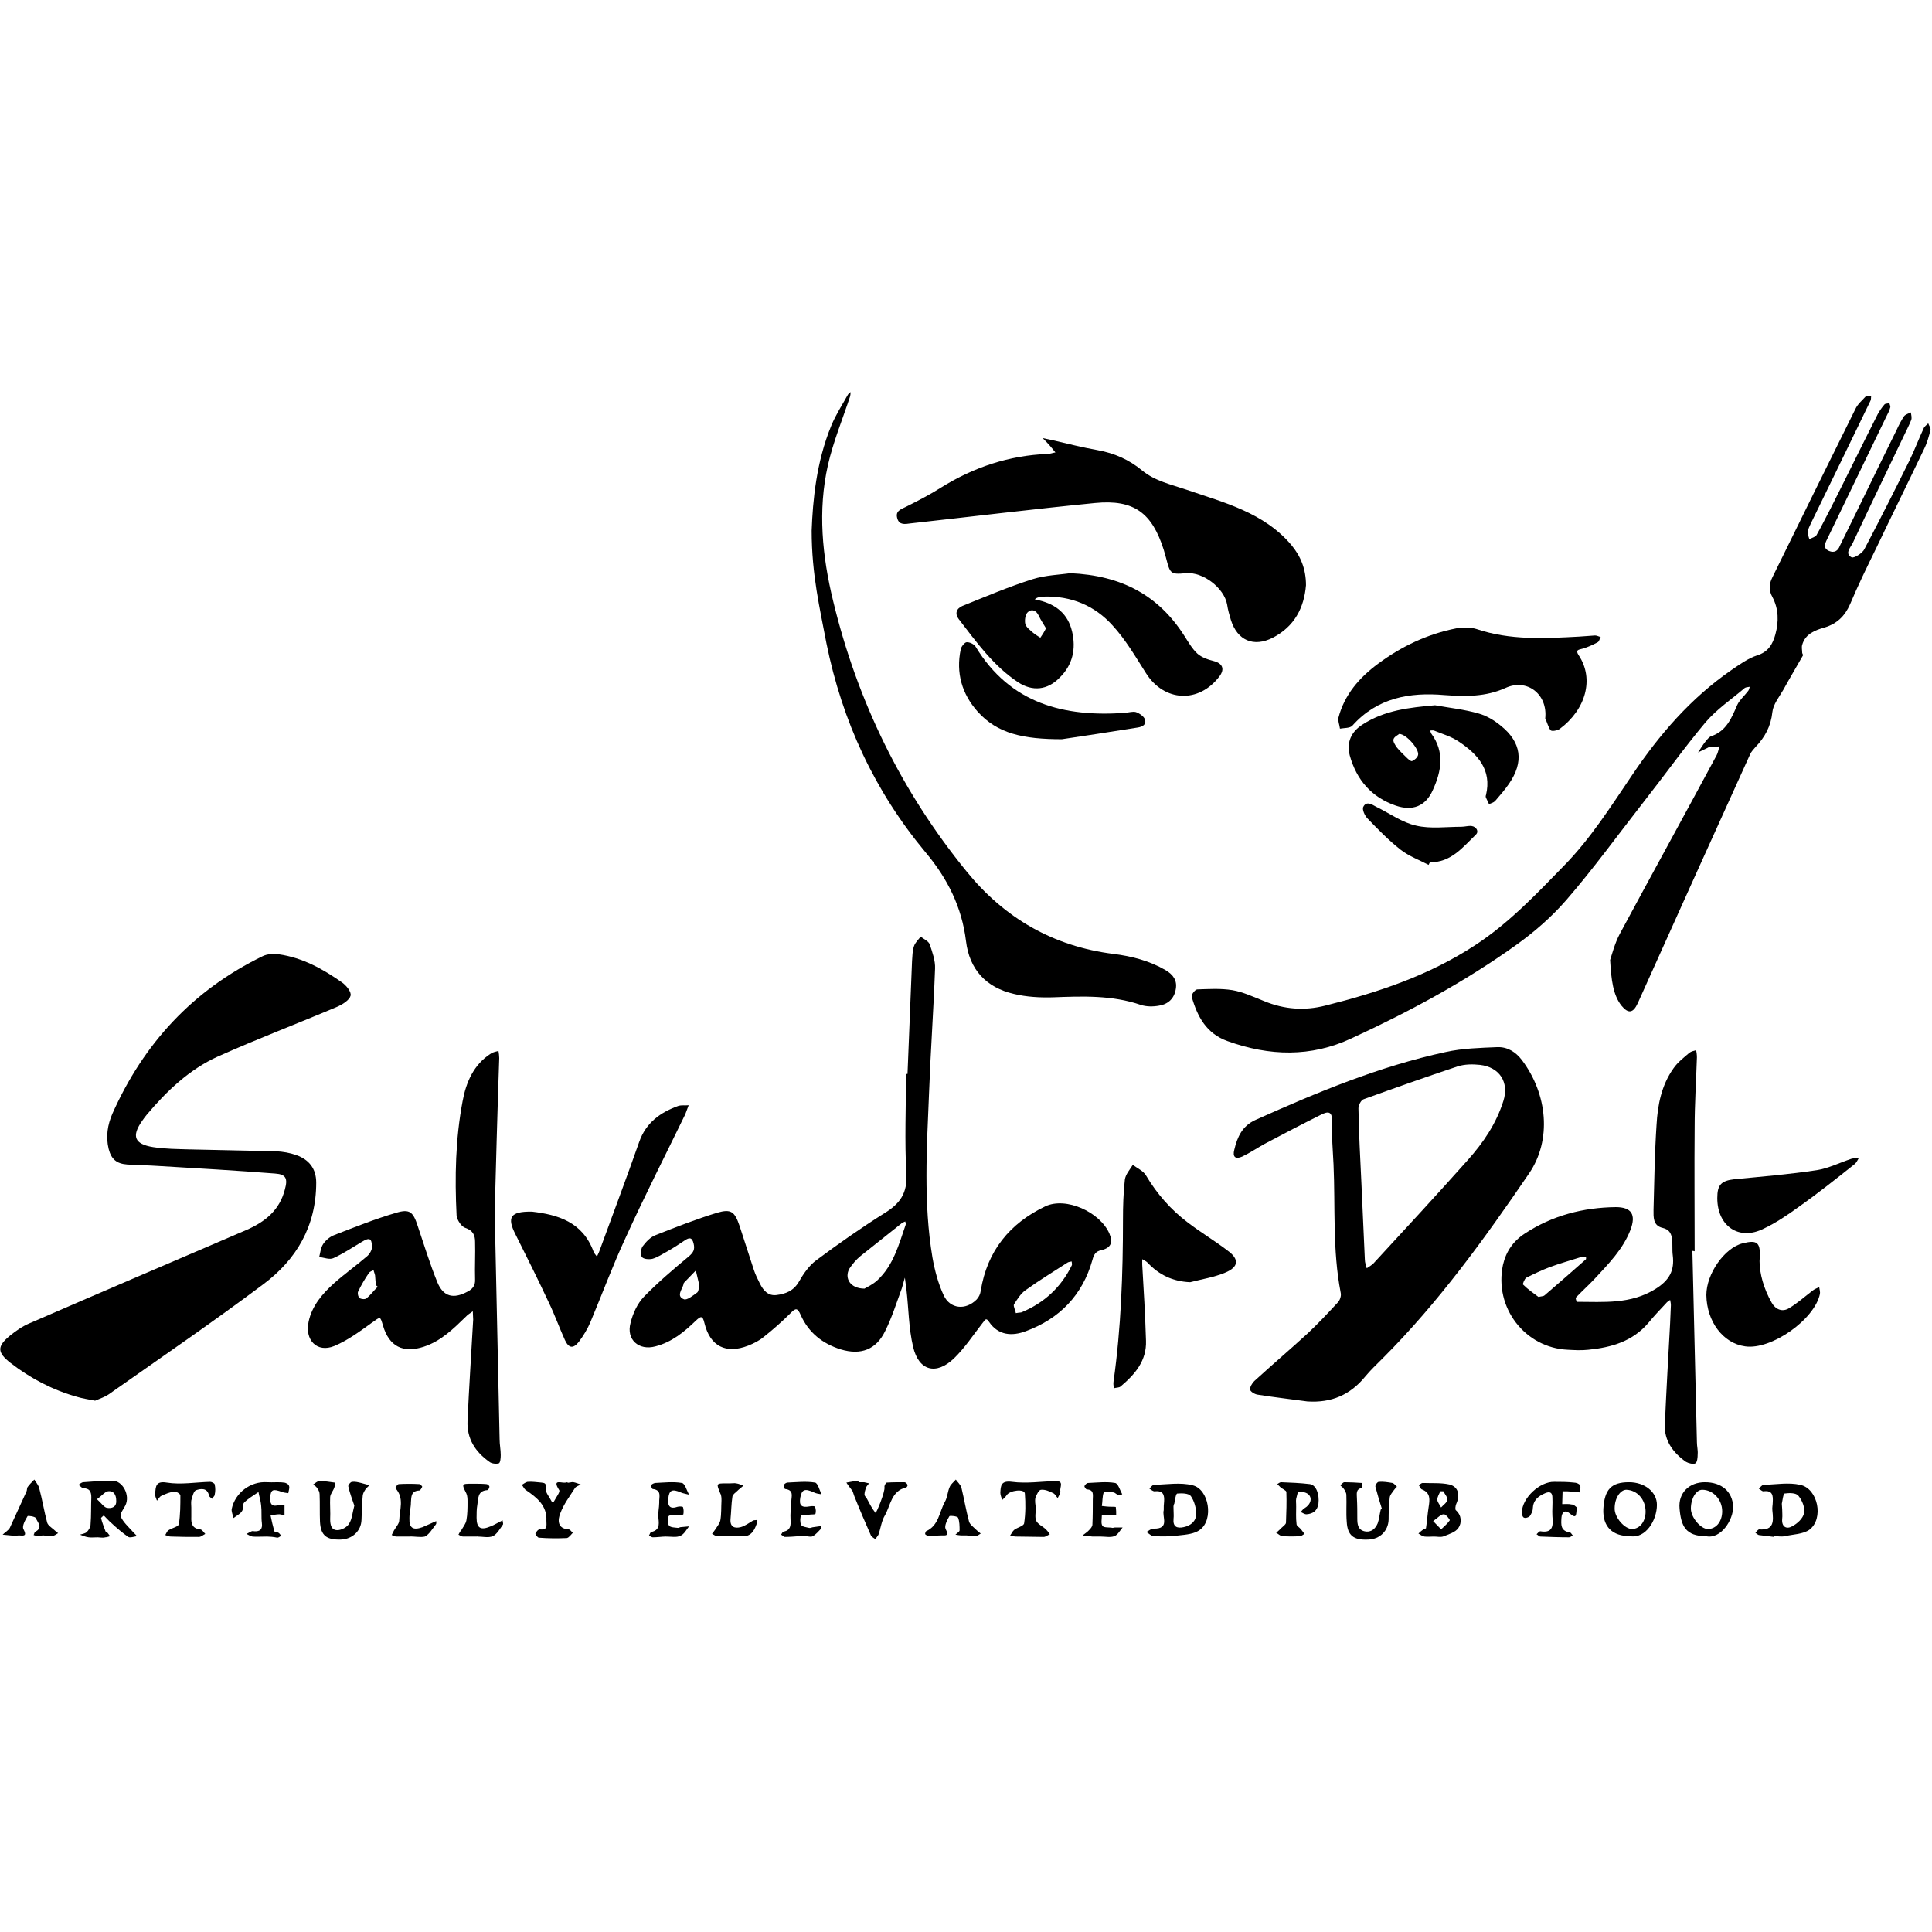 <?xml version="1.0" encoding="utf-8"?>
<!-- Generator: Adobe Illustrator 28.3.0, SVG Export Plug-In . SVG Version: 6.00 Build 0)  -->
<svg version="1.1" id="Livello_1" xmlns="http://www.w3.org/2000/svg" xmlns:xlink="http://www.w3.org/1999/xlink" x="0px" y="0px"
	 viewBox="0 0 512 512" style="enable-background:new 0 0 512 512;" xml:space="preserve">
<g>
	<path d="M426.7,254.4c0.5-1.5,1.2-4.3,2.5-6.8c8.5-15.8,17.2-31.6,25.7-47.4c0.4-0.7,0.5-1.6,0.8-2.4c-0.9,0.1-1.8,0.1-2.7,0.2
		c-0.2,0-0.3,0.1-0.5,0.2c-0.8,0.4-1.7,0.8-2.5,1.2c0.6-0.9,1.2-1.9,1.9-2.8c0.5-0.6,1-1.3,1.6-1.5c4.1-1.4,5.4-4.9,6.9-8.3
		c0.6-1.3,1.9-2.4,2.8-3.6c0.3-0.3,0.4-0.8,0.5-1.2c-0.4,0.1-1,0.1-1.3,0.3c-3.5,3-7.4,5.6-10.4,9.1c-5.7,6.8-10.9,14.1-16.4,21.1
		c-6.8,8.7-13.3,17.7-20.5,26c-3.9,4.5-8.5,8.5-13.4,12c-13.7,9.8-28.4,17.7-43.6,24.7c-10.7,5-21.7,4.7-32.8,0.7
		c-5.6-2-8-6.5-9.5-11.8c-0.1-0.5,0.9-1.9,1.5-1.9c3.1-0.1,6.2-0.3,9.3,0.2c2.9,0.5,5.6,1.8,8.4,2.9c5.3,2.2,10.7,2.6,16.2,1.2
		c14-3.5,27.5-8,39.7-16c8.9-5.8,16.1-13.4,23.4-20.9c7.2-7.3,12.6-15.9,18.3-24.3c7.2-10.7,15.5-20.3,26.2-27.7
		c2.2-1.5,4.4-3.1,6.8-3.9c3-0.9,4.2-3,4.9-5.6c0.9-3.3,0.9-6.7-0.8-9.9c-1-1.8-0.9-3.4,0-5.2c7.3-14.9,14.6-29.7,22-44.6
		c0.6-1.3,1.8-2.3,2.8-3.4c0.2-0.2,0.9-0.1,1.4-0.1c-0.1,0.4,0,0.9-0.2,1.3c-5.2,10.8-10.5,21.6-15.8,32.5c-0.3,0.7-0.7,1.4-0.8,2.1
		c-0.1,0.7,0.2,1.4,0.4,2.1c0.7-0.4,1.6-0.6,1.9-1.1c1.3-2.3,2.5-4.7,3.7-7c4.2-8.3,8.3-16.7,12.5-25c0.5-0.9,1.1-1.8,1.8-2.6
		c0.2-0.3,0.9-0.2,1.3-0.4c0.1,0.5,0.4,0.9,0.2,1.3c-0.2,0.8-0.6,1.5-1,2.3c-5.2,10.8-10.5,21.7-15.7,32.5c-0.6,1.2-1.1,2.4,0.5,3.1
		c1.4,0.6,2.4,0,2.9-1.4c0-0.1,0.1-0.1,0.1-0.2c5-10.1,9.9-20.3,14.9-30.4c0.6-1.3,1.2-2.5,2-3.7c0.4-0.5,1.2-0.7,1.8-1
		c0.1,0.7,0.3,1.4,0.1,2c-0.6,1.5-1.4,3-2.1,4.5c-4.5,9.4-9,18.7-13.4,28.1c-0.6,1.2-2.2,2.8-0.3,3.8c0.6,0.3,2.9-1.1,3.4-2.2
		c4.1-7.8,8.1-15.7,12-23.6c1.3-2.7,2.4-5.6,3.7-8.4c0.2-0.5,0.8-0.9,1.2-1.3c0.2,0.6,0.7,1.2,0.6,1.7c-0.4,1.7-0.9,3.5-1.7,5.1
		c-4.2,8.8-8.5,17.5-12.7,26.3c-2.4,4.9-4.8,9.8-6.9,14.8c-1.4,3.2-3.5,5.2-6.8,6.2c-2.5,0.7-5.1,1.7-5.9,4.6c-0.2,0.6,0,1.4,0,2.1
		c0,0.2,0.3,0.5,0.2,0.7c-1.7,3-3.5,6-5.2,9.1c-1.1,1.9-2.7,3.9-2.9,5.9c-0.4,3.8-2,6.7-4.5,9.3c-0.5,0.6-1.1,1.2-1.4,1.9
		c-10,22-19.9,44-29.8,66c-1.2,2.6-2.5,2.8-4.3,0.6C427.5,263.7,427,259.8,426.7,254.4z"/>
	<path d="M240.5,284.6c0.4-10,0.8-19.9,1.2-29.9c0.1-1.3,0.1-2.7,0.5-3.9c0.3-1,1.2-1.8,1.8-2.6c0.8,0.7,2.1,1.2,2.4,2.1
		c0.7,2.1,1.5,4.3,1.4,6.4c-0.4,11-1.2,22.1-1.6,33.1c-0.6,14.5-1.5,29,0.9,43.4c0.6,3.4,1.5,6.9,3,10.1c1.7,3.6,5.8,4,8.7,1.1
		c0.6-0.6,1-1.5,1.1-2.3c1.7-10.6,7.7-17.9,17.1-22.4c5.5-2.6,14.5,1.5,17,7.2c1,2.4,0.4,3.8-2.1,4.4c-1.5,0.3-2,1.1-2.4,2.6
		c-2.6,9.3-8.7,15.6-17.7,18.9c-3.5,1.3-7.2,1.2-9.7-2.5c-0.9-1.4-1.2-0.2-1.7,0.3c-2.5,3.2-4.7,6.6-7.6,9.4
		c-4.7,4.5-9.3,3.3-10.8-3c-1.2-5-1.2-10.3-1.8-15.4c-0.1-1-0.3-2-0.4-3c-0.3,0.9-0.5,1.9-0.8,2.8c-1.4,3.8-2.6,7.7-4.4,11.3
		c-2.4,5-6.5,6.5-11.8,4.9c-4.8-1.5-8.5-4.4-10.6-9.1c-0.9-2.1-1.4-1.8-2.8-0.4c-2.2,2.2-4.6,4.3-7,6.2c-1.2,1-2.6,1.7-4.1,2.3
		c-5.9,2.3-10.1,0.2-11.6-5.9c-0.5-2.2-1-1.9-2.3-0.7c-3.1,3-6.4,5.7-10.7,6.8c-4.4,1.2-7.8-1.8-6.6-6.2c0.6-2.5,1.8-5.1,3.5-6.9
		c3.7-3.8,7.8-7.3,11.9-10.7c1.3-1.1,1.7-1.9,1.3-3.5c-0.4-1.6-1.1-1.6-2.3-0.8c-1.5,1-3,2-4.6,2.9c-1.3,0.7-2.6,1.6-4,2
		c-0.9,0.2-2.4,0.1-2.8-0.5c-0.4-0.5-0.3-2.1,0.2-2.8c0.9-1.2,2.1-2.5,3.5-3c5.3-2.1,10.7-4.2,16.2-5.9c3.8-1.1,4.7-0.3,6,3.5
		c1.3,3.9,2.5,7.8,3.8,11.7c0.4,1.2,1,2.4,1.6,3.6c0.9,1.8,2.2,3.3,4.4,3c2.4-0.3,4.5-1.1,5.9-3.5c1.2-2.1,2.7-4.3,4.6-5.7
		c5.9-4.4,11.9-8.6,18.1-12.5c4.1-2.5,6.1-5.3,5.8-10.4c-0.5-8.8-0.1-17.6-0.1-26.5C240.3,284.6,240.4,284.6,240.5,284.6z
		 M229.1,341.5c0.7-0.4,2.2-1.1,3.4-2.2c4.3-4,5.7-9.5,7.5-14.7c0.1-0.3,0-0.6-0.1-0.9c-0.4,0.2-0.8,0.3-1.1,0.6
		c-3.6,2.9-7.2,5.7-10.8,8.6c-1.1,0.9-2.1,2.1-2.9,3.3C223.7,338.7,225.3,341.5,229.1,341.5z M269.2,348c1-0.2,1.4-0.1,1.7-0.3
		c5.9-2.5,10.3-6.6,13.1-12.3c0.2-0.3,0-0.8,0-1.1c-0.4,0.1-0.8,0.1-1.1,0.3c-3.7,2.4-7.5,4.7-11.1,7.3c-1.3,0.9-2.2,2.4-3.1,3.8
		C268.5,346.2,269.1,347.2,269.2,348z M185.3,340.5c-0.3-1.3-0.6-2.6-0.9-3.8c-1,1-2,2.1-3,3.1c-0.2,0.2-0.3,0.4-0.3,0.7
		c-0.4,1.3-1.9,3,0.1,3.8c0.8,0.4,2.5-1,3.6-1.8C185.2,342.1,185.2,341.1,185.3,340.5z"/>
	<path d="M25.2,371.2c-2-0.4-3.4-0.6-4.7-1c-6.5-1.8-12.4-4.9-17.7-9c-3.6-2.8-3.6-4.4-0.2-7.2c1.6-1.3,3.3-2.5,5.2-3.3
		c19.1-8.3,38.3-16.5,57.4-24.7c5.1-2.2,8.9-5.3,10.3-10.8c0.8-2.9,0.3-4-2.6-4.2c-10.3-0.8-20.6-1.4-30.8-2
		c-2.8-0.2-5.6-0.2-8.4-0.4c-2.8-0.2-4.2-1.4-4.9-4.1c-0.8-3.3-0.3-6.4,1-9.4c8.3-18.6,21.3-32.7,39.8-41.7c1.2-0.6,2.9-0.7,4.3-0.5
		c6.3,0.9,11.7,3.9,16.8,7.5c1.1,0.8,2.5,2.5,2.2,3.5c-0.3,1.1-2,2.2-3.3,2.8c-10.6,4.5-21.4,8.6-31.9,13.3
		c-7.5,3.4-13.5,9.1-18.8,15.4c-0.4,0.5-0.8,1-1.2,1.6c-2.9,4.1-2.1,6.2,2.9,7c3.2,0.5,6.4,0.5,9.6,0.6c7.7,0.2,15.3,0.3,23,0.5
		c1.8,0.1,3.6,0.4,5.3,1c3.4,1.2,5.3,3.6,5.3,7.3c0,11.5-5.2,20.4-14.1,27c-13.2,9.9-26.8,19.2-40.3,28.7
		C28,370.2,26.3,370.7,25.2,371.2z"/>
	<path d="M346.5,371.4c-4.4-0.6-8.8-1.1-13.2-1.8c-0.8-0.1-1.9-0.8-2-1.3c-0.1-0.7,0.5-1.7,1.1-2.3c4.6-4.2,9.4-8.3,14-12.5
		c2.8-2.6,5.5-5.5,8.1-8.3c0.6-0.6,1-1.8,0.8-2.6c-2.2-11.3-1.4-22.7-1.9-34c-0.2-3.8-0.5-7.6-0.4-11.4c0.1-2.8-1.1-2.7-2.9-1.8
		c-5,2.5-10,5.1-14.9,7.7c-2,1.1-3.9,2.4-6,3.4c-1.8,0.8-2.6,0.1-2.1-1.8c0.8-3.4,2.1-6.3,5.6-7.9c16.3-7.3,32.8-14.2,50.4-18
		c4.5-1,9.1-1.1,13.7-1.3c2.7-0.1,4.9,1.3,6.5,3.4c6.8,9,8,21.2,1.9,30.1c-11.8,17.3-24,34.2-38.8,49c-1.6,1.6-3.2,3.1-4.6,4.8
		C357.8,369.7,352.8,371.8,346.5,371.4z M360.8,313.8C360.8,313.8,360.8,313.8,360.8,313.8c0.3,6.7,0.6,13.3,0.9,20
		c0,0.8,0.3,1.5,0.5,2.3c0.6-0.4,1.3-0.8,1.8-1.3c8.4-9.1,16.8-18.2,25-27.4c4.1-4.6,7.5-9.6,9.4-15.6c1.6-5-1-9-6.2-9.6
		c-1.9-0.2-4-0.2-5.9,0.4c-8.4,2.8-16.6,5.7-24.9,8.7c-0.7,0.2-1.4,1.6-1.4,2.4C360.1,300.5,360.5,307.1,360.8,313.8z"/>
	<path d="M448.5,331.5c0.4,16.9,0.8,33.8,1.2,50.7c0,1.1,0.3,2.1,0.2,3.2c0,0.8-0.1,2.1-0.6,2.4c-0.6,0.3-1.8,0-2.5-0.4
		c-3.4-2.4-5.8-5.6-5.6-9.9c0.4-9,0.9-17.9,1.4-26.9c0.1-1.6,0.1-3.1,0.2-4.7c0-0.5-0.1-0.9-0.2-1.4c-0.4,0.3-0.8,0.5-1.1,0.9
		c-1.6,1.7-3.2,3.4-4.6,5.1c-4.2,5-9.9,6.6-16,7.2c-1.8,0.2-3.6,0.1-5.4,0c-11.4-0.5-19.6-11.2-17.2-22.5c0.8-3.5,2.7-6.3,5.8-8.3
		c7.3-4.8,15.5-6.9,24.1-7c4.2,0,5.4,2,3.9,6c-2,5.2-5.9,9.1-9.6,13.1c-1.6,1.7-3.3,3.2-4.9,4.9c-0.1,0.1,0.2,1.1,0.3,1.1
		c7.1,0,14.2,0.7,20.8-3.4c3.7-2.3,5.1-4.9,4.6-8.9c-0.2-1.5,0-3-0.2-4.4c-0.2-1.5-0.8-2.5-2.5-2.9c-2.6-0.6-2.4-2.9-2.4-4.8
		c0.2-7.5,0.3-15,0.8-22.5c0.3-5.3,1.3-10.5,4.5-15c1.1-1.6,2.7-2.8,4.2-4.1c0.5-0.4,1.2-0.5,1.8-0.7c0.1,0.6,0.2,1.2,0.2,1.9
		c-0.2,6.2-0.6,12.4-0.6,18.5c-0.1,11,0,21.9,0,32.9C448.7,331.5,448.6,331.5,448.5,331.5z M407.7,343.7c1-0.2,1.4-0.2,1.6-0.4
		c3.6-3.1,7.3-6.3,10.9-9.5c0.2-0.1,0.1-0.5,0.1-0.8c-0.4,0-0.8,0-1.2,0.1c-2.8,0.9-5.7,1.7-8.4,2.7c-2.1,0.8-4.2,1.8-6.2,2.8
		c-0.5,0.3-1,1.7-0.9,1.8C404.9,341.7,406.5,342.8,407.7,343.7z"/>
	<path d="M346.1,155.1c-0.5,5.9-3,10.9-8.8,13.9c-5.1,2.6-9.4,0.7-11.1-4.7c-0.4-1.3-0.8-2.7-1-4.1c-0.8-4.4-6.4-8.7-10.9-8.3
		c-4.2,0.4-4.2,0.1-5.3-4.1c-0.2-0.7-0.4-1.4-0.6-2.1c-3.1-9.8-7.9-13.4-18.2-12.4c-16.3,1.6-32.6,3.6-48.9,5.4
		c-1.4,0.2-3,0.5-3.5-1.3c-0.6-2,0.9-2.4,2.3-3.1c3.2-1.6,6.3-3.2,9.3-5.1c8.7-5.4,18-8.5,28.2-8.9c0.7,0,1.4-0.3,2.1-0.4
		c-0.5-0.6-0.9-1.1-1.4-1.7c-0.6-0.7-1.3-1.4-2-2.1c0.9,0.2,1.9,0.4,2.8,0.6c3.9,0.9,7.8,1.9,11.8,2.6c4.4,0.8,8.3,2.5,11.8,5.4
		c3.4,2.8,7.7,3.7,11.8,5.1c9.9,3.4,20.4,6,27.7,14.6C344.7,147.4,346.1,150.8,346.1,155.1z"/>
	<path d="M131.1,321.3c0.5,22.2,0.9,41.1,1.3,60.1c0,1.4,0.3,2.8,0.3,4.2c0,0.8-0.1,2-0.5,2.2c-0.7,0.2-1.9,0.1-2.5-0.4
		c-3.7-2.6-6-6.1-5.8-10.8c0.4-9,1-17.9,1.5-26.9c0-0.7-0.1-1.4-0.1-2.2c-0.6,0.5-1.3,0.8-1.8,1.4c-3.3,3.2-6.6,6.5-11.2,8
		c-5.5,1.8-9.2-0.1-10.8-5.6c-0.8-2.6-0.6-2.4-2.9-0.8c-3.2,2.3-6.4,4.7-10,6.2c-4.6,1.9-7.9-1.6-6.8-6.5c0.9-4.2,3.7-7.4,6.7-10.1
		c2.8-2.5,5.9-4.7,8.8-7.2c0.7-0.6,1.3-1.7,1.3-2.5c-0.1-2.3-0.7-2.5-2.7-1.3c-2.5,1.5-4.9,3.1-7.5,4.3c-1,0.5-2.5-0.1-3.8-0.3
		c0.3-1.2,0.4-2.5,1.1-3.5c0.7-1,1.8-1.9,2.9-2.3c5.4-2.1,10.9-4.3,16.4-5.9c3.6-1.1,4.5-0.2,5.7,3.5c1.7,5,3.2,10,5.2,14.9
		c1.6,3.9,4.3,4.5,8,2.5c1.4-0.7,2.1-1.7,2-3.3c-0.1-3.3,0.1-6.6,0-9.9c0-1.7-0.5-3-2.6-3.7c-1-0.3-2.2-2.1-2.3-3.3
		c-0.5-10.1-0.3-20.3,1.6-30.3c0.9-4.9,2.9-9.7,7.5-12.6c0.6-0.4,1.3-0.5,2-0.7c0.1,0.6,0.2,1.3,0.2,1.9
		C131.8,295,131.4,309.8,131.1,321.3z M100.1,341c-0.2-0.2-0.4-0.3-0.5-0.5c-0.1-0.8-0.1-1.6-0.2-2.5c-0.1-0.5-0.3-0.9-0.4-1.4
		c-0.4,0.2-1,0.4-1.2,0.7c-1.1,1.6-2.1,3.3-2.9,5c-0.2,0.4,0,1.4,0.4,1.7c0.4,0.3,1.4,0.4,1.8,0.1C98.1,343.3,99,342.1,100.1,341z"
		/>
	<path d="M215.1,140.6c0.3-7.9,1.2-18.1,5.2-27.8c1.2-2.9,2.9-5.5,4.4-8.2c0.2-0.3,0.5-0.5,0.7-0.7c0,0.4,0,0.7-0.1,1.1
		c-2,6.1-4.5,12.1-5.9,18.3c-2.7,12-1.5,24.1,1.4,36c6.4,26.5,18.1,50.5,35.4,71.7c10,12.3,22.9,19.8,38.9,21.8
		c4.8,0.6,9.5,1.8,13.8,4.3c2,1.2,3.1,2.7,2.7,5c-0.4,2.5-2,4-4.4,4.4c-1.6,0.3-3.4,0.3-4.9-0.2c-7.6-2.6-15.4-2.3-23.3-2
		c-3.4,0.1-7-0.1-10.3-0.9c-7.4-1.7-11.8-6.5-12.7-14c-1.1-9-4.9-16.6-10.7-23.5c-13.5-16.2-22.1-34.7-26.3-55.5
		C217.3,161.3,215.1,152.4,215.1,140.6z"/>
	<path d="M283.6,151.9c13.7,0.6,23.4,5.9,30.2,16.5c1.1,1.7,2.1,3.5,3.5,4.8c1.1,1,2.8,1.6,4.4,2c2.3,0.6,2.9,2.1,1.5,4
		c-5.5,7.3-14.7,6.8-19.5-0.8c-2.8-4.4-5.4-8.9-8.9-12.7c-4.7-5.2-10.9-7.8-18.1-7.6c-0.5,0-1,0-1.5,0.2c-0.4,0.1-0.7,0.3-1,0.5
		c0.4,0.1,0.8,0.2,1.2,0.3c4.5,1.1,7.6,3.6,8.7,8.2c1.1,4.6,0.2,8.9-3.3,12.3c-3.2,3.3-7.2,3.7-11,1.2c-6.5-4.3-11-10.6-15.7-16.7
		c-1.1-1.4-0.7-2.8,0.9-3.5c6.2-2.5,12.3-5.1,18.6-7.1C277.1,152.4,281,152.3,283.6,151.9z M277.2,166.5c-0.7-1.2-1.4-2.2-1.9-3.3
		c-0.7-1.5-1.9-1.9-2.9-1c-0.7,0.6-0.9,2.2-0.7,3.1c0.2,0.9,1.3,1.7,2.1,2.4c0.6,0.5,1.3,0.9,1.9,1.3
		C276.2,168.3,276.7,167.5,277.2,166.5z"/>
	<path d="M409.5,190.4c0.7-6.4-4.8-10.7-10.5-8.1c-5.3,2.4-10.6,2.3-16.2,1.9c-9.2-0.8-17.8,0.7-24.4,8.1c-0.6,0.7-2.2,0.6-3.3,0.8
		c-0.1-1-0.6-2.1-0.4-2.9c1.6-6.1,5.5-10.6,10.5-14.3c6.2-4.6,13.1-7.9,20.8-9.4c1.7-0.3,3.7-0.3,5.3,0.2c8.9,3,18,2.5,27.2,2
		c1.4-0.1,2.8-0.2,4.2-0.3c0.5,0,1,0.3,1.5,0.4c-0.3,0.5-0.4,1.2-0.8,1.4c-1.3,0.7-2.6,1.3-4,1.7c-1.1,0.3-2,0.3-1,1.8
		c4.1,6.2,1.9,14.3-5.1,19.5c-0.6,0.4-2.1,0.7-2.4,0.3C410.3,192.7,410,191.4,409.5,190.4z"/>
	<path d="M141,321.1c6.8,0.8,13.4,2.7,16.3,10.6c0.2,0.5,0.6,0.9,0.9,1.3c0.2-0.5,0.5-1,0.7-1.6c3.5-9.6,7.1-19.1,10.5-28.8
		c1.8-5.1,5.6-7.8,10.3-9.5c0.9-0.3,1.9-0.1,2.8-0.2c-0.3,0.8-0.6,1.6-0.9,2.4c-5.3,10.9-10.8,21.7-15.8,32.7
		c-3.4,7.3-6.2,14.9-9.3,22.3c-0.8,1.9-1.9,3.7-3.1,5.3c-1.5,1.9-2.7,1.7-3.7-0.5c-1.5-3.3-2.7-6.7-4.3-10c-2.8-6-5.8-12-8.8-18
		C134.3,322.6,135.2,321,141,321.1z"/>
	<path d="M380.3,186.9c3.9,0.7,7.8,1.1,11.6,2.2c2.1,0.6,4.1,1.8,5.8,3.2c5.5,4.4,6.2,9.6,2.2,15.4c-1.1,1.6-2.4,3.1-3.7,4.6
		c-0.4,0.4-1.1,0.6-1.6,0.8c-0.3-0.6-0.5-1.1-0.8-1.7c-0.1-0.2-0.1-0.5,0-0.7c1.6-6.7-2.2-10.8-7.1-14.1c-2-1.4-4.5-2.1-6.7-3
		c-0.3-0.1-0.6,0-1,0c0.1,0.3,0.2,0.6,0.3,0.8c3.6,4.9,2.7,10,0.4,15c-1.9,4.3-5.4,5.6-9.8,4.1c-6.4-2.2-10.4-6.8-12.2-13.3
		c-0.9-3.5,0.4-6.3,3.4-8.2C367,188.2,373.5,187.5,380.3,186.9z M370.8,194.5c-0.3,0.3-1.3,0.7-1.5,1.4c-0.2,0.6,0.4,1.5,0.9,2.2
		c0.8,1,1.7,1.8,2.6,2.7c0.4,0.4,1.1,1,1.4,0.9c0.7-0.3,1.4-0.9,1.6-1.6C376.2,198.6,372.7,194.5,370.8,194.5z"/>
	<path d="M315.4,339.8c-4.7-0.2-8.3-2-11.3-5.2c-0.4-0.4-0.9-0.6-1.4-0.9c0,0.5,0,1,0,1.4c0.4,6.7,0.8,13.5,1,20.2
		c0.2,5.3-2.9,8.9-6.7,12.1c-0.4,0.4-1.2,0.3-1.8,0.5c-0.1-0.6-0.2-1.2-0.1-1.8c2-14.2,2.5-28.6,2.5-42.9c0-3.5,0.1-7.1,0.5-10.6
		c0.2-1.4,1.3-2.6,2.1-3.9c1.2,0.9,2.8,1.6,3.5,2.8c2.9,4.9,6.6,9.1,11.1,12.5c3.4,2.6,7.1,4.8,10.5,7.4c3.2,2.3,3,4.4-0.7,5.9
		C321.7,338.5,318.5,339,315.4,339.8z"/>
	<path d="M281.4,195.9c-10.3,0-17.1-1.5-22.3-7.3c-4.2-4.7-5.8-10.3-4.5-16.5c0.1-0.7,1-1.8,1.5-1.9c0.8-0.1,2,0.5,2.4,1.1
		c9.2,15.2,23.5,18.8,39.8,17.6c0.9-0.1,1.9-0.4,2.7-0.2c0.9,0.3,2.1,1.1,2.4,1.9c0.5,1.4-0.6,2-1.9,2.2
		C293.9,194,286.3,195.2,281.4,195.9z"/>
	<path d="M466.3,334.2c0,3.3,1.1,7.3,3.2,11c1,1.8,2.8,2.6,4.6,1.5c2.2-1.3,4.2-3.1,6.3-4.7c0.5-0.4,1.1-0.6,1.7-0.9
		c0.1,0.6,0.3,1.3,0.2,1.8c-1.4,6.8-12.9,14.9-19.8,13.9c-5.9-0.8-10.2-6.6-10.3-13.6c0-5.6,4.8-12.5,9.6-13.7
		C465.8,328.5,466.7,329.2,466.3,334.2z"/>
	<path d="M455.1,317.5c0-3.5,1-4.6,4.6-5c7.3-0.7,14.6-1.3,21.8-2.4c3.1-0.5,6.1-2,9.1-3c0.6-0.2,1.3-0.1,2-0.2
		c-0.3,0.5-0.6,1.2-1.1,1.6c-4.9,3.9-9.8,7.8-14.9,11.4c-2.9,2.1-6,4.2-9.2,5.7C460.9,328.9,455.1,325,455.1,317.5z"/>
	<path d="M378.6,229.2c-2.5-1.3-5.2-2.3-7.4-4c-3.2-2.5-6-5.4-8.8-8.3c-0.7-0.7-1.5-2.4-1.1-3.1c0.8-1.6,2.3-0.6,3.4,0
		c3.5,1.7,6.9,4.2,10.6,5c3.8,0.9,8,0.3,12,0.3c0.9,0,1.8-0.3,2.7-0.2c1.3,0.2,2,1.5,1.1,2.3c-3.4,3.3-6.6,7.4-12.1,7.3
		C378.8,228.7,378.7,229,378.6,229.2z"/>
	<path d="M470.2,407.3c-1.4-0.2-2.7-0.3-4.1-0.5c-0.3-0.1-0.6-0.4-0.9-0.6c0.3-0.3,0.7-0.9,1-0.9c4,0.3,3.8-2.2,3.5-5
		c-0.1-0.7,0.1-1.5,0.1-2.2c0.1-1.7,0-3.2-2.4-2.9c-0.4,0.1-0.9-0.5-1.3-0.7c0.4-0.3,0.8-1,1.3-1c3.3-0.1,6.6-0.7,9.7,0
		c4.7,1,6.3,9,2.4,11.9c-1.7,1.2-4.3,1.2-6.5,1.7c-0.9,0.2-1.8,0-2.7,0C470.2,407.1,470.2,407.2,470.2,407.3z M472.3,400
		c0,0.8,0.1,1.7,0,2.5c-0.2,2.2,1.2,2.8,2.6,2c1.4-0.7,2.9-2.1,3.2-3.5c0.3-1.4-0.5-3.4-1.5-4.6c-0.6-0.8-2.4-0.8-3.7-0.6
		c-0.3,0-0.5,1.8-0.7,2.7C472.2,399,472.3,399.5,472.3,400z"/>
	<path d="M308.4,400.2c0-0.8,0-1.5,0.1-2.3c0.1-1.7-0.2-2.9-2.4-2.7c-0.5,0.1-1-0.4-1.5-0.7c0.4-0.4,0.8-1,1.2-1
		c3.4-0.1,7-0.7,10.2,0.1c4.4,1,5.7,9.1,2,11.8c-1.4,1.1-3.7,1.3-5.6,1.5c-2.2,0.3-4.4,0.3-6.6,0.2c-0.7,0-1.3-0.7-2-1.1
		c0.6-0.3,1.2-0.9,1.9-0.9C310.1,405.2,307.9,402,308.4,400.2z M311,400c0,0.8,0.1,1.7,0,2.5c-0.2,2.1,0.9,2.6,2.7,2.2
		c1.9-0.4,3.3-1.6,3.3-3.5c0-1.6-0.5-3.4-1.4-4.7c-0.6-0.8-2.4-0.8-3.6-0.7c-0.4,0-0.6,1.7-0.8,2.7C310.9,398.9,311,399.5,311,400z"
		/>
	<path d="M25.9,407.4c-0.9,0-1.7,0.1-2.4,0c-0.8-0.1-1.5-0.4-2.3-0.7c0.6-0.2,1.4-0.3,1.8-0.7c0.5-0.5,1-1.3,1-2
		c0.2-2.4,0.1-4.8,0.2-7.2c0-1.4-0.4-2.4-2.1-2.4c-0.4,0-0.8-0.6-1.3-0.9c0.4-0.3,0.9-0.7,1.3-0.7c2.5-0.2,5.1-0.4,7.6-0.4
		c2.8-0.1,4.9,3.9,3.5,6.6c-0.5,1-1.5,2.2-1.2,2.9c0.6,1.4,1.9,2.6,3,3.8c0.4,0.5,0.9,0.9,1.3,1.4c-0.8,0.1-1.8,0.5-2.3,0.2
		c-1.6-1.1-3.1-2.4-4.5-3.7c-0.7-0.6-1.3-1.3-2-2c-0.3,0.3-0.8,0.6-0.7,0.8c0.3,1.2,0.8,2.4,1.2,3.5c0,0.1,0.3,0.1,0.4,0.2
		c0.3,0.3,0.5,0.7,0.8,1c-0.4,0.1-0.9,0.3-1.3,0.3C27.2,407.6,26.4,407.4,25.9,407.4z M25.7,397.3c1.3,1.2,1.9,2.2,2.7,2.3
		c1.2,0.2,2.5-0.2,2.4-1.9c0-1.5-0.6-2.7-2.2-2.5C27.7,395.4,27.1,396.3,25.7,397.3z"/>
	<path d="M93.9,399c-0.5-1.5-1.2-3.3-1.6-5.1c-0.1-0.3,0.6-1.2,1-1.2c0.8-0.1,1.6,0.1,2.4,0.3c0.7,0.2,1.4,0.4,2.2,0.6
		c-0.5,0.5-1,0.9-1.3,1.5c-0.3,0.5-0.5,1-0.5,1.6c-0.2,2-0.2,4.1-0.3,6.1c-0.1,2.9-2.4,5.1-5.5,5.2c-3.8,0.1-5.3-1.1-5.5-4.7
		c-0.1-2.4,0-4.9-0.1-7.3c0-0.6-0.3-1.2-0.7-1.7c-0.2-0.4-0.7-0.6-1-0.9c0.5-0.3,1.1-0.9,1.6-0.9c1.4,0,2.8,0.2,4.1,0.4
		c0.1,0,0.1,0.9-0.1,1.3c-0.3,0.9-1,1.6-1.1,2.5c-0.1,2,0.1,4,0,5.9c0,1.5,0.3,2.9,1.9,2.9c1.1,0,2.6-0.8,3.1-1.7
		C93.3,402.6,93.4,400.9,93.9,399z"/>
	<path d="M432,407.1c-4.7,0-7.3-2.5-7.1-7.2c0.3-5.2,2.1-7.1,6.8-7.1c4.2,0,7.4,2.6,7.4,6C439.1,402.9,436.1,407.8,432,407.1z
		 M436.1,400.6c0-3.2-2.2-5.7-5.1-5.8c-1.6,0-3.1,2.2-3.1,4.9c-0.1,2.4,2.7,5.6,4.7,5.5C434.6,405.1,436.1,403.2,436.1,400.6z"/>
	<path d="M452.1,407.1c-5.4,0-6.6-2.7-7-7.3c-0.4-4.2,2.6-7,6.7-7c4.5,0,7.3,2.5,7.5,6.4C459.4,402.8,456,408,452.1,407.1z
		 M456.4,400.5c0-3.1-2.4-5.7-5.3-5.7c-1.6,0-3,2.3-3,5c0,2.3,2.6,5.4,4.5,5.4C454.8,405.2,456.4,403.2,456.4,400.5z"/>
	<path d="M366.2,399.8c-0.6-1.9-1.2-3.9-1.7-5.8c-0.1-0.4,0.5-1.3,0.9-1.3c1.2-0.1,2.4,0.1,3.6,0.3c0.4,0.1,0.8,0.6,1.2,1
		c-0.3,0.3-0.6,0.6-0.8,0.9c-0.4,0.6-1,1.2-1.1,1.9c-0.2,1.9-0.3,3.9-0.3,5.9c-0.1,3-2.3,5.2-5.4,5.3c-3.9,0.2-5.5-1.1-5.7-4.7
		c-0.2-2.4,0-4.7-0.1-7.1c0-0.6-0.4-1.3-0.8-1.8c-0.2-0.3-0.6-0.5-0.8-0.8c0.4-0.3,0.7-0.8,1.1-0.8c1.5,0,3.1,0.1,4.6,0.2
		c0,0,0.1,1.2,0,1.3c-1.7,0.4-1.3,1.6-1.3,2.8c0.1,1.8,0.1,3.6,0.1,5.4c0,1.5,0.2,2.9,1.9,3.3c1.8,0.4,2.9-0.7,3.5-2.1
		c0.4-1.1,0.5-2.4,0.8-3.6C366,399.9,366.1,399.8,366.2,399.8z"/>
	<path d="M417.9,399.5c-0.3,1.8,0.1,3.3-2,1.5c-1-0.9-2-0.4-2.1,1.2c-0.1,1.8-0.3,3.5,2.2,3.9c0.3,0,0.5,0.5,0.8,0.8
		c-0.3,0.2-0.7,0.5-1,0.5c-2.5,0-5.1-0.1-7.6-0.2c-0.3,0-0.6-0.4-1-0.6c0.3-0.3,0.7-0.8,1-0.8c3.5,0.6,3.4-1.7,3.2-4
		c-0.1-1.6,0.1-3.3,0-4.9c0-1.2-0.5-1.8-1.9-1.2c-1.9,0.8-3.2,1.9-3.3,4.1c0,0.7-0.4,1.4-0.8,2c-0.3,0.3-1.1,0.6-1.5,0.4
		c-0.4-0.1-0.6-0.9-0.6-1.4c0.1-3.9,4.8-8.2,8.6-8.1c1.7,0,3.5,0,5.2,0.2c0.6,0,1.4,0.3,1.6,0.7c0.3,0.5,0,1.3,0,1.9
		c-0.7-0.1-1.3-0.1-2-0.2c-0.9-0.1-1.7-0.1-2.6-0.1c0,1.1-0.1,2.3-0.1,3.4c0.8,0,1.7-0.1,2.5,0.1
		C417.1,398.7,417.5,399.2,417.9,399.5z"/>
	<path d="M70.8,407.2c-1.8,0-2.9,0.1-3.9,0c-0.6-0.1-1.1-0.5-1.6-0.7c0.5-0.2,0.9-0.5,1.4-0.7c0.2-0.1,0.5,0,0.7,0
		c1.6,0.1,2.2-0.6,2-2.2c-0.2-1.5,0-3.1-0.2-4.7c-0.1-1.2-0.5-2.3-0.7-3.5c-1.3,0.9-2.7,1.7-3.8,2.8c-0.5,0.5-0.1,1.7-0.6,2.3
		c-0.5,0.8-1.5,1.2-2.2,1.8c-0.2-0.8-0.6-1.7-0.5-2.4c0.9-4.3,5-7.4,9.4-7.1c1.5,0.1,3-0.1,4.4,0.1c0.5,0,1.3,0.4,1.4,0.9
		c0.2,0.5-0.1,1.2-0.2,1.9c-0.5-0.1-1.1-0.1-1.6-0.3c-2.5-0.9-3-0.7-3.2,1.4c-0.1,2,0.6,2.6,2.5,2c0.4-0.1,1.3,0,1.3,0.1
		c0,0.9,0,1.8,0,2.7c-0.5-0.1-0.9-0.3-1.4-0.3c-0.8,0-1.5,0.2-2.3,0.3c0.3,1.4,0.6,2.8,1,4.2c0.1,0.2,0.8,0.2,1.1,0.4
		c0.3,0.2,0.5,0.5,0.7,0.8c-0.3,0.2-0.7,0.5-1,0.5C72.6,407.3,71.4,407.2,70.8,407.2z"/>
	<path d="M150.8,392.9c0.4,0,0.8-0.2,1.2-0.1c0.6,0.1,1.2,0.4,1.9,0.6c-0.5,0.3-1.2,0.5-1.5,0.9c-1.4,2.2-3,4.3-3.9,6.7
		c-0.7,1.7-0.9,4.1,2.2,4.3c0.4,0,0.7,0.6,1.1,0.9c-0.5,0.5-1,1.3-1.6,1.4c-2.4,0.1-4.9,0.1-7.4-0.1c-0.3,0-1-0.9-0.9-1.1
		c0.2-0.5,0.8-1.2,1.2-1.1c2.1,0.2,1.7-1,1.7-2.3c0.2-4-2.5-6.1-5.4-8.1c-0.5-0.3-0.7-0.9-1.1-1.4c0.5-0.3,1-0.7,1.5-0.8
		c1.2-0.1,2.5,0.1,3.7,0.2c0.9,0.1,1.3,0.2,1.1,1.5c-0.1,1.1,1,2.3,1.6,3.5c0,0.1,0.5,0.1,0.6,0c0.5-1,1.7-2.5,1.4-3
		c-2.2-3.4,1.2-1.5,1.9-2.1C150.5,392.9,150.7,393,150.8,392.9z"/>
	<path d="M380,407.2c-0.8,0-1.7,0.1-2.5,0c-0.6-0.1-1.1-0.5-1.6-0.8c0.4-0.4,0.9-0.8,1.3-1.1c0.2-0.1,0.6-0.2,0.7-0.3
		c0.3-1.9,0.4-3.7,0.7-5.6c0.3-1.9,0.6-3.8-1.8-4.7c-0.3-0.1-0.5-0.7-0.8-1.1c0.3-0.2,0.7-0.6,1-0.6c2.4,0.1,4.8-0.1,7.1,0.4
		c2.4,0.6,2.9,2.8,1.8,5.2c-0.2,0.5-0.3,1.4-0.1,1.6c1.6,1.4,1.6,3.4,0.7,4.7c-0.8,1.2-2.6,1.7-4.1,2.3
		C381.7,407.4,380.8,407.2,380,407.2C380,407.2,380,407.2,380,407.2z M379.8,403.1c1,1.1,1.6,1.6,2.1,2.2c0.8-0.8,1.7-1.5,2.3-2.4
		c0.1-0.2-1.1-1.7-1.6-1.6C381.8,401.3,381.1,402.2,379.8,403.1z M382.5,395.2c-0.3,0-0.5,0-0.8,0c-0.3,0.7-0.8,1.5-0.8,2.2
		c0,0.7,0.7,1.4,1,2.1c0.6-0.7,1.6-1.3,1.6-2C383.7,396.8,382.9,396,382.5,395.2z"/>
	<path d="M50.7,399.5c0,0.8,0,1.6,0,2.5c-0.1,1.8,0.3,3.1,2.4,3.3c0.5,0.1,0.9,0.8,1.3,1.2c-0.6,0.3-1.1,0.8-1.7,0.8
		c-2.5,0-4.9,0-7.4-0.1c-0.5,0-1-0.2-1.5-0.4c0.3-0.5,0.5-1.1,0.9-1.3c0.9-0.6,2.6-0.9,2.7-1.6c0.4-2.5,0.4-5.1,0.4-7.6
		c0-0.4-1.1-1.1-1.6-1c-1.2,0.1-2.3,0.6-3.4,1.1c-0.5,0.2-0.8,0.8-1.2,1.3c-0.2-0.6-0.6-1.3-0.5-1.9c0.2-1.8,0.1-3.4,3.1-2.9
		c3.7,0.6,7.7-0.1,11.5-0.2c0.4,0,1.2,0.4,1.2,0.7c0.2,0.9,0.2,1.8,0,2.7c0,0.4-0.5,0.7-0.7,1.1c-0.3-0.3-0.7-0.5-0.8-0.8
		c-0.4-2.2-2.2-1.9-3.4-1.5c-0.7,0.2-1,1.7-1.3,2.7C50.6,398.2,50.7,398.9,50.7,399.5C50.7,399.5,50.7,399.5,50.7,399.5z"/>
	<path d="M274.5,399.6c0,1.2-0.3,2.5,0.1,3.4c0.4,0.9,1.7,1.5,2.5,2.2c0.4,0.4,0.8,0.9,1.1,1.4c-0.5,0.2-1.1,0.7-1.6,0.7
		c-2.5,0-4.9-0.1-7.4-0.1c-0.5,0-1-0.2-1.5-0.3c0.4-0.5,0.6-1.1,1.1-1.5c0.8-0.6,2.5-1,2.6-1.7c0.4-2.6,0.4-5.3,0.2-7.9
		c-0.1-1.3-3.9-0.9-4.8,0.4c-0.3,0.5-0.8,0.9-1.2,1.3c-0.2-0.6-0.5-1.3-0.5-1.9c0.1-1.8,0.1-3.3,3.1-2.9c3.8,0.5,7.7-0.1,11.5-0.2
		c2.4-0.1,1.1,1.7,1.3,2.6c0.1,0.6-0.4,1.3-0.7,1.9c-0.4-0.4-0.7-1.1-1.2-1.3c-1-0.5-2.1-1-3.2-0.9c-0.6,0-1.2,1.3-1.5,2.1
		C274.2,397.8,274.4,398.7,274.5,399.6C274.4,399.6,274.4,399.6,274.5,399.6z"/>
	<path d="M227.5,392.8c0.5,0,1,0,1.5,0c0.5,0.1,0.9,0.2,1.3,0.3c-0.3,0.4-0.6,0.7-0.8,1.1c-0.2,0.6-0.4,1.3-0.4,1.9
		c0,0.3,0.4,0.7,0.6,1c0.7,1.3,1.4,2.7,2.3,3.8c0.2,0.3,2.6-5.6,2.4-6.8c-0.1-0.4,0.4-1.2,0.6-1.2c1.5-0.1,3.1-0.1,4.7-0.1
		c0.3,0,0.7,0.4,0.8,0.7c0.1,0.2-0.2,0.7-0.4,0.7c-3.9,0.9-4.1,4.8-5.6,7.4c-0.9,1.5-1.1,3.4-1.7,5.1c-0.2,0.4-0.6,0.8-0.8,1.2
		c-0.4-0.3-1-0.6-1.2-1c-1.5-3.4-3-6.9-4.4-10.4c-0.2-0.5-0.3-1-0.5-1.4c-0.5-0.7-1.1-1.4-1.6-2.2c1.1-0.2,2.2-0.4,3.4-0.5
		C227.5,392.7,227.5,392.7,227.5,392.8z"/>
	<path d="M256.2,406.9c-0.4,0-0.8,0-1.2,0c-0.6,0-1.2-0.1-1.8-0.2c0.4-0.4,1-0.7,1.1-1.1c0-1.1,0-2.4-0.4-3.4
		c-0.2-0.4-2.1-0.6-2.3-0.4c-0.6,1-1.4,2.6-1,3.4c1,1.9,0.1,1.7-1.2,1.7c-1.1,0-2.1,0.2-3.2,0.2c-0.3,0-0.8-0.3-1-0.5
		c-0.1-0.1,0.1-0.7,0.2-0.8c3.4-1.5,3.5-5.1,5-7.8c0.7-1.2,0.7-2.7,1.3-4c0.3-0.7,1.1-1.3,1.6-1.9c0.5,0.7,1.3,1.4,1.5,2.2
		c0.7,2.9,1.2,5.9,2,8.9c0.2,0.8,1.2,1.5,1.9,2.2c0.4,0.4,0.8,0.7,1.2,1c-0.5,0.3-0.9,0.7-1.4,0.7C257.7,407.1,257,407,256.2,406.9z
		"/>
	<path d="M11.5,406.9c-0.4,0-1,0.1-1.7,0.1c-0.3,0-0.6-0.1-0.9-0.2c0.2-0.3,0.2-0.8,0.5-0.9c2.1-1.1,0.5-2.5,0.1-3.6
		c-0.2-0.4-2.1-0.7-2.2-0.5c-0.6,1-1.5,2.6-1.1,3.4c1,1.9,0.2,1.8-1.2,1.7c-0.4,0-0.8,0.1-1.2,0.1c-1-0.1-2-0.2-3.1-0.3
		c0.6-0.6,1.5-1.1,1.9-1.8c1.5-3.2,2.9-6.4,4.4-9.6c0.2-0.4,0.1-0.9,0.3-1.2c0.5-0.7,1.2-1.4,1.8-2c0.5,0.8,1.1,1.5,1.3,2.3
		c0.8,3,1.3,6.1,2.1,9.1c0.2,0.7,1.1,1.3,1.7,1.8c0.4,0.4,0.8,0.7,1.2,1c-0.5,0.3-1,0.7-1.6,0.8C13.1,407.1,12.5,407,11.5,406.9z"/>
	<path d="M291.7,407.2c-0.7,0-1.5,0-2.2,0c-0.9-0.1-1.7-0.2-2.6-0.3c0.6-0.5,1.3-0.9,1.8-1.5c0.4-0.4,0.8-0.9,0.8-1.4
		c0.1-2.2,0.1-4.4,0.1-6.6c0-1.2,0.4-2.6-1.6-2.7c-0.2,0-0.7-0.7-0.6-0.9c0.2-0.4,0.6-0.8,1-0.8c2.4-0.1,4.8-0.4,7.1,0
		c0.8,0.1,1.3,1.9,1.9,3c-0.3,0.1-0.7,0.3-1,0.2c-0.5-0.1-0.8-0.6-1.3-0.7c-0.9-0.1-2.5-0.3-2.6,0c-0.4,1.1-0.3,2.4-0.5,3.6
		c0.8,0.1,1.6,0.2,2.5,0.2c0.4,0,1.2,0,1.2,0.1c0.1,0.7,0.1,1.4,0.1,2.1c0,0.1-0.8,0.1-1.3,0.1c-0.8,0-1.7,0-2.5,0
		c0,1-0.3,2.2,0.2,2.8c0.4,0.5,1.7,0.3,2.7,0.5c0.1,0,0.3-0.1,0.5-0.1c0.7,0,1.4,0,2.1,0c-0.7,0.8-1.3,2-2.2,2.3
		C294.3,407.5,292.9,407.2,291.7,407.2C291.7,407.2,291.7,407.2,291.7,407.2z"/>
	<path d="M211.7,407.1c-1.2,0.1-2.5,0.2-3.7,0.2c-0.3,0-0.6-0.4-1-0.6c0.2-0.3,0.4-0.8,0.7-0.8c1.8-0.4,1.9-1.6,1.8-3.2
		c-0.1-1.5,0.1-3.1,0.2-4.7c0-1.4,0.8-3.1-1.6-3.4c-0.2,0-0.5-0.7-0.4-1c0.1-0.3,0.5-0.6,0.9-0.7c2.5-0.1,5-0.4,7.4,0
		c0.7,0.1,1.2,2,1.7,3.1c-0.7-0.1-1.4-0.2-2-0.5c-2.4-1.1-3.2-0.8-3.6,1.3c-0.4,2.2,0.3,2.8,2.5,2.4c0.5-0.1,1.3-0.1,1.4,0.1
		c0.2,0.6,0.3,1.3,0.1,1.9c-0.1,0.2-1.1,0.1-1.6,0.2c-0.8,0.1-2.1-0.1-2.2,0.2c-0.3,0.7-0.3,1.8,0,2.5c0.3,0.5,1.3,0.6,2.1,0.8
		c0.4,0.1,0.8-0.2,1.2-0.2c0.7-0.1,1.4-0.2,2.1-0.3c0,0.2,0,0.5-0.1,0.7c-0.7,0.7-1.3,1.5-2.2,2c-0.5,0.3-1.3,0-1.9,0
		C212.8,407,212.3,407.1,211.7,407.1C211.7,407.1,211.7,407.1,211.7,407.1z"/>
	<path d="M176.4,407.2c-0.9,0-2.2,0.2-3.4,0.2c-0.3,0-0.7-0.3-1-0.5c0.2-0.3,0.3-0.8,0.6-0.9c2.1-0.5,2.1-1.8,1.9-3.6
		c-0.2-1.4,0.2-2.8,0.2-4.2c-0.1-1.4,0.8-3.3-1.7-3.6c-0.2,0-0.5-0.7-0.4-1c0.1-0.3,0.6-0.5,1-0.6c2.4-0.1,4.8-0.4,7.1,0
		c0.8,0.1,1.3,2,1.9,3.1c-0.7-0.2-1.5-0.3-2.2-0.6c-2.3-1-3.1-0.6-3.3,1.7c-0.2,2,0.5,2.8,2.5,2.1c0.4-0.1,1.3-0.1,1.4,0.1
		c0.2,0.6,0.2,1.3,0.1,1.9c-0.1,0.2-0.9,0.1-1.5,0.2c-0.8,0.1-2.2-0.1-2.4,0.3c-0.4,0.6-0.3,1.9,0.1,2.5c0.4,0.5,1.5,0.5,2.4,0.6
		c0.2,0,0.5-0.2,0.7-0.2c0.7-0.1,1.5-0.1,2.2-0.2c-0.7,0.9-1.3,2.1-2.3,2.5C179.3,407.5,177.9,407.2,176.4,407.2z"/>
	<path d="M343.5,399c0,1.6-0.1,3.3,0.1,4.9c0,0.5,0.8,0.9,1.2,1.4c0.3,0.4,0.6,0.8,0.9,1.2c-0.4,0.2-0.8,0.6-1.2,0.6
		c-1.5,0.1-3.1,0.1-4.6,0c-0.6,0-1.1-0.6-1.7-0.9c0.5-0.4,1-0.9,1.4-1.3c0.4-0.4,1.2-0.9,1.2-1.4c0.1-2.7,0.2-5.4,0.1-8.1
		c0-0.4-1-0.8-1.5-1.2c-0.3-0.3-0.6-0.6-0.9-0.9c0.3-0.2,0.7-0.5,1-0.5c2.5,0.1,5.1,0.2,7.6,0.5c1.7,0.2,2.6,2.7,2.3,5.2
		c-0.3,1.9-1.5,2.7-3.2,2.8c-0.5,0-1-0.4-1.5-0.6c0.3-0.3,0.6-0.8,1-1c1.7-1,2.2-2.8,0.9-3.8c-0.7-0.5-1.7-0.6-2.5-0.6
		c-0.2,0-0.4,1.2-0.6,1.9c-0.1,0.6,0,1.1,0,1.7C343.4,399,343.5,399,343.5,399z"/>
	<path d="M126.4,407.2c-1.2,0-2.5,0-3.7,0c-0.4,0-0.8-0.3-1.2-0.5c0.2-0.4,0.4-0.8,0.7-1.1c0.5-0.9,1.2-1.7,1.4-2.7
		c0.3-1.6,0.3-3.3,0.3-4.9c0-0.7,0-1.5-0.3-2.2c-1.3-2.6-1.3-2.6,1.6-2.6c1.2,0,2.5,0,3.7,0.1c0.3,0,0.8,0.4,0.8,0.7
		c0,0.3-0.3,0.9-0.6,0.9c-2.6,0.2-2.3,2.2-2.6,3.9c-0.2,1.1-0.2,2.3-0.2,3.4c0,2.8,1.1,3.4,3.7,2.3c0.2-0.1,0.4-0.2,0.7-0.3
		c0.8-0.4,1.7-0.9,2.5-1.3c0,0.4,0.2,0.8,0.1,1.1c-0.8,1.1-1.6,2.6-2.7,3.1c-1.2,0.5-2.7,0.1-4.1,0.1
		C126.4,407.1,126.4,407.2,126.4,407.2z"/>
	<path d="M108.4,407.2c-1.1,0-2.3,0-3.4,0c-0.4,0-0.8-0.3-1.2-0.4c0.2-0.4,0.4-0.8,0.6-1.2c0.5-0.9,1.4-1.8,1.4-2.7
		c0.1-2.8,1.4-5.9-1-8.5c-0.1-0.1,0.5-1.1,0.9-1.1c1.8-0.1,3.6-0.1,5.4,0c0.3,0,0.8,0.6,0.8,0.7c-0.2,0.4-0.5,1-0.8,1
		c-2.1,0.1-2.1,1.5-2.2,3.1c0,1.4-0.4,2.8-0.4,4.2c-0.1,2.7,1,3.3,3.5,2.4c0.3-0.1,0.6-0.3,0.9-0.4c0.9-0.4,1.8-0.8,2.7-1.2
		c0,0.3,0.1,0.7-0.1,0.9c-0.9,1.1-1.7,2.6-2.9,3.2C111.4,407.5,109.8,407.1,108.4,407.2C108.4,407.1,108.4,407.2,108.4,407.2z"/>
	<path d="M193.6,393.1c0.5,0,1-0.1,1.5,0c0.7,0.1,1.3,0.4,1.9,0.6c-0.5,0.5-1.1,0.9-1.6,1.4c-0.5,0.5-1.2,0.9-1.3,1.5
		c-0.3,1.9-0.3,3.9-0.5,5.9c-0.2,2.2,1.1,2.6,2.7,2.2c1.1-0.3,2.2-1.1,3.2-1.7c0.3-0.2,0.7-0.1,1.1-0.2c0,0.4,0.1,0.8-0.1,1.1
		c-0.7,2-1.7,3.5-4.2,3.2c-2-0.2-4.1,0-6.2,0c-0.5,0-0.9-0.4-1.4-0.6c0.3-0.4,0.5-0.7,0.8-1.1c0.5-0.8,1.2-1.6,1.4-2.5
		c0.3-1.7,0.2-3.4,0.3-5.2c0-0.6,0-1.4-0.3-1.9c-1.1-2.7-1.2-2.7,1.8-2.7C193.1,393.1,193.4,393.1,193.6,393.1z"/>
</g>
</svg>
